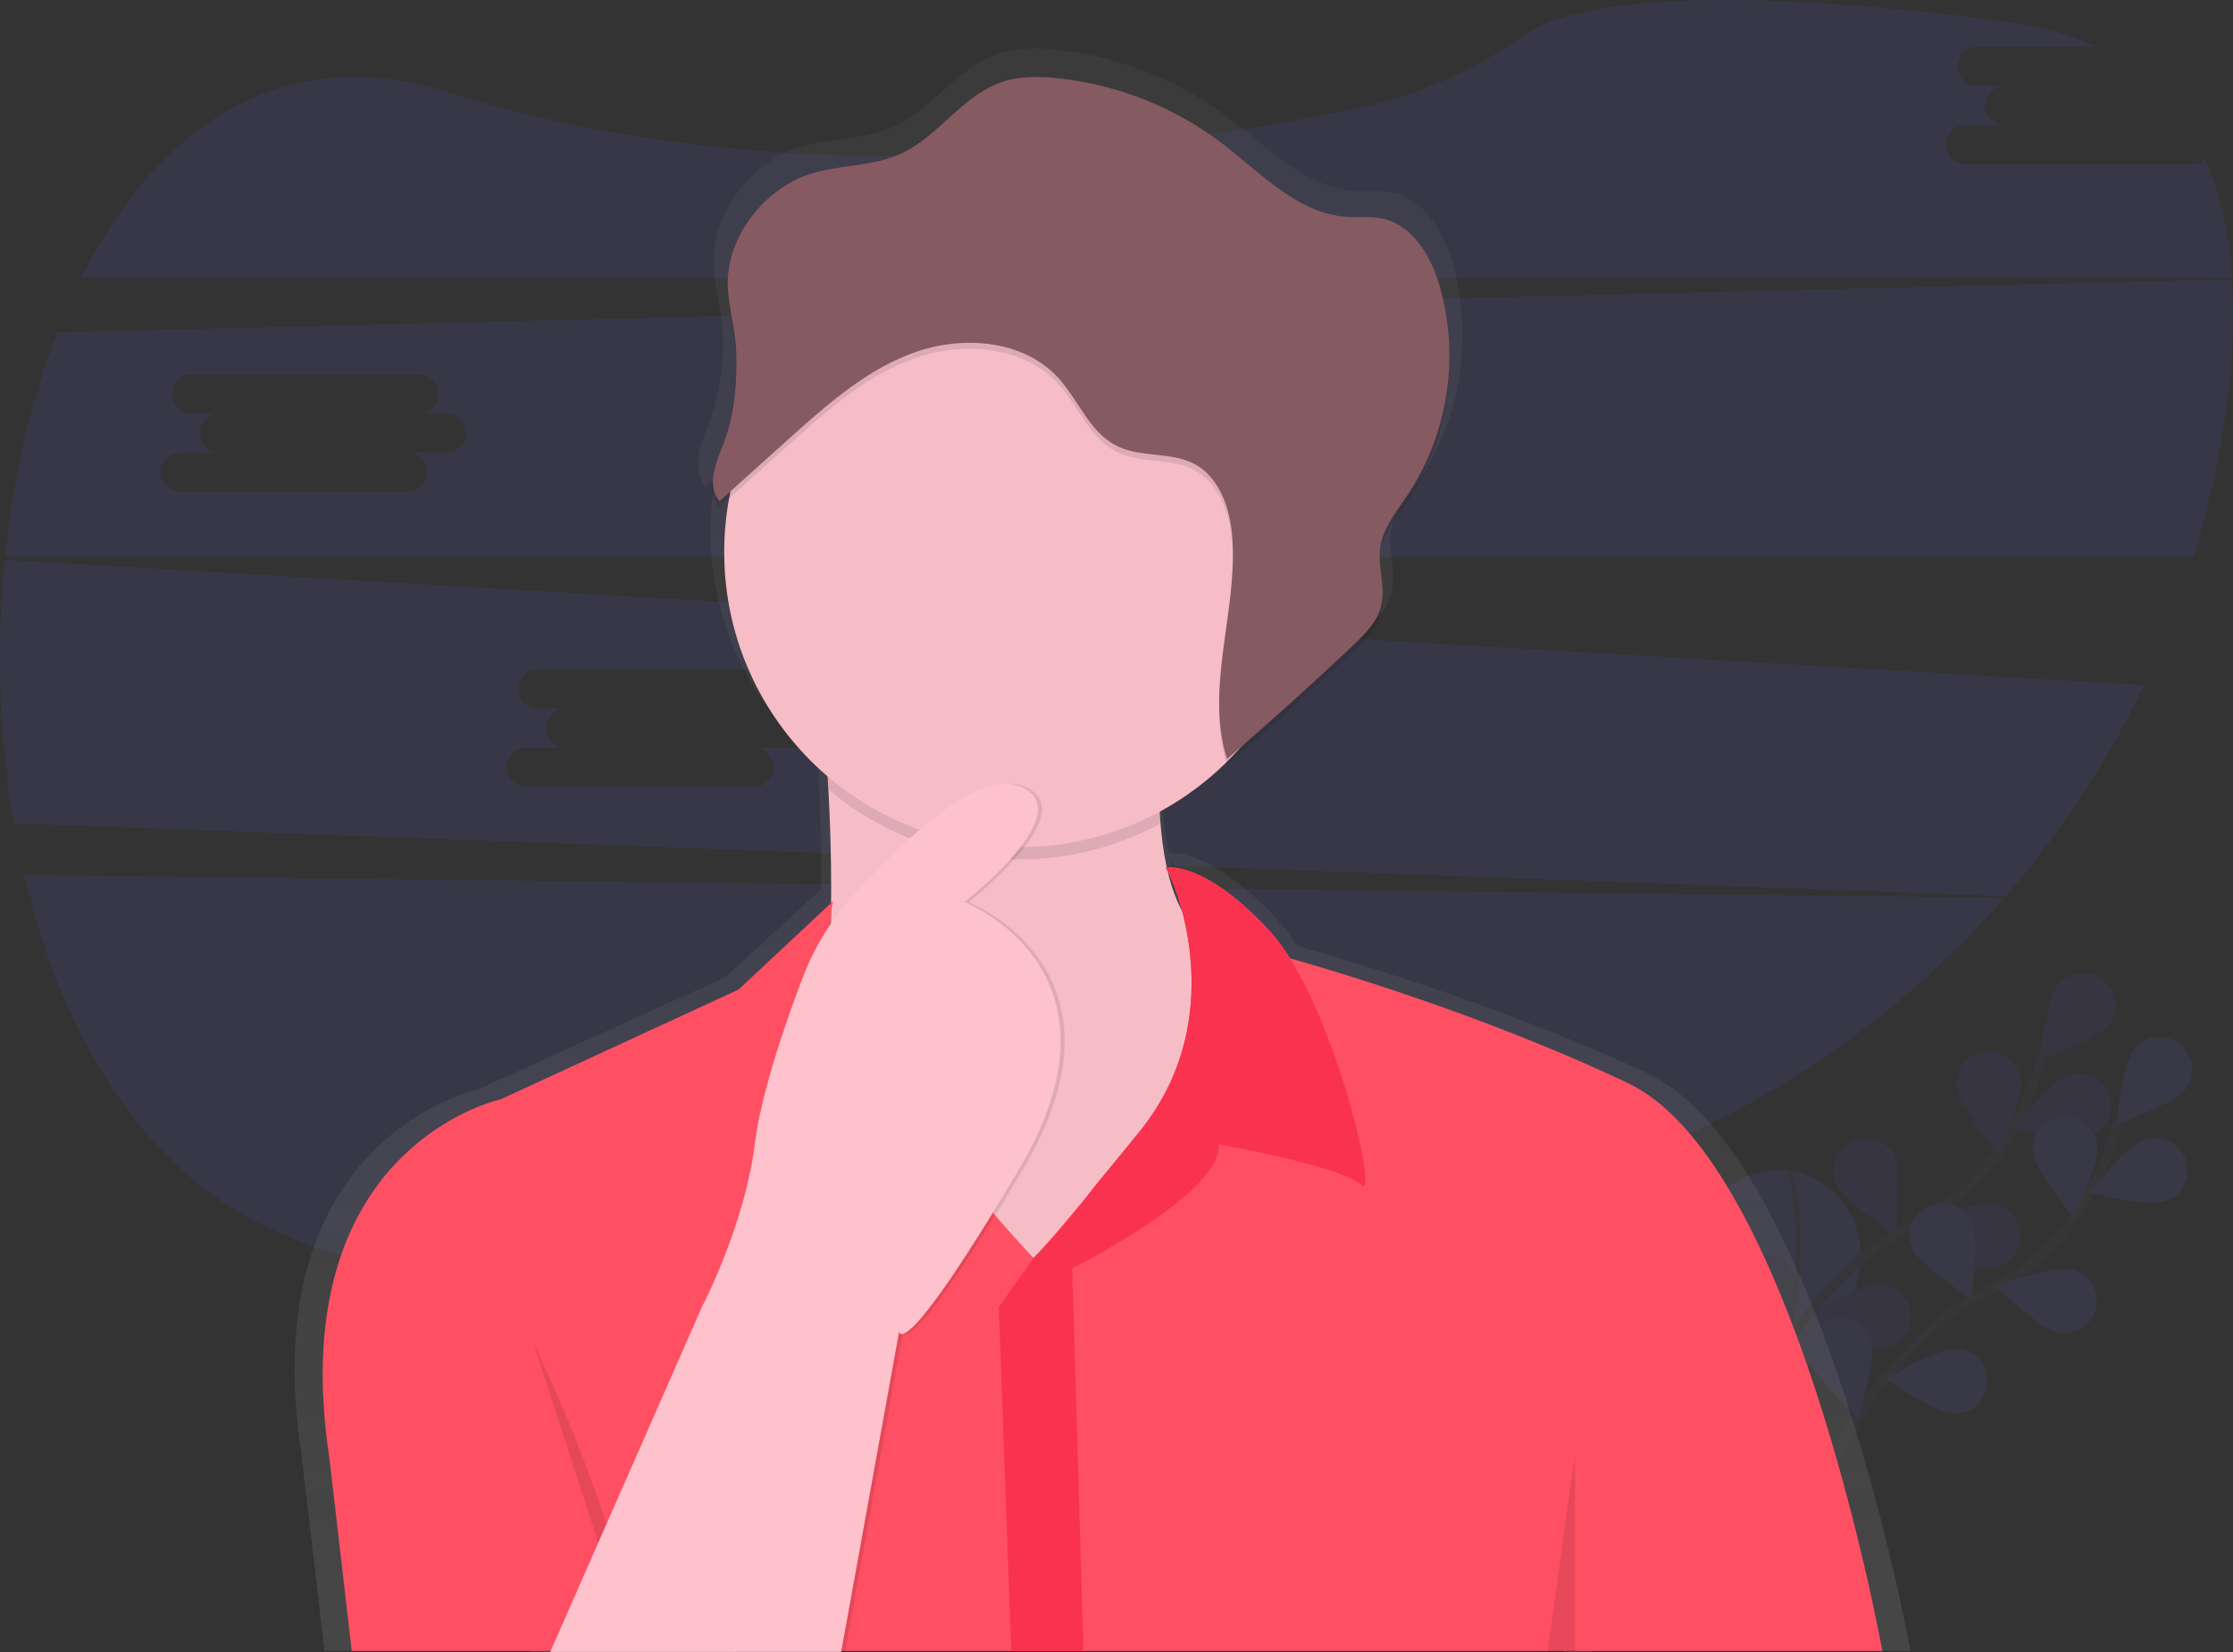 <svg xmlns="http://www.w3.org/2000/svg" xmlns:xlink="http://www.w3.org/1999/xlink" viewBox="0 0 482.91 357.35"><rect x="0" y="0" width="482.91" height="357.35" fill="#333333" stroke="none"/><defs><style>.cls-1,.cls-10,.cls-6{opacity:0.1;}.cls-2,.cls-6{fill:#6c63ff;}.cls-3,.cls-4{fill:none;stroke:#535461;stroke-miterlimit:10;}.cls-4{stroke-width:2px;}.cls-5{opacity:0.25;}.cls-10,.cls-12,.cls-13,.cls-5,.cls-6,.cls-9{isolation:isolate;}.cls-7{fill:url(#linear-gradient);}.cls-8{fill:#fdc2cc;}.cls-9{opacity:0.03;}.cls-11{fill:#ff5063;}.cls-12{fill:#f9324f;}.cls-13{fill:#fff;opacity:0.15;}.cls-14{fill:#865a61;}</style><linearGradient id="linear-gradient" x1="289.89" y1="2232.1" x2="289.89" y2="2578.95" gradientTransform="matrix(1, 0, 0, -1, -51.45, 2589.45)" gradientUnits="userSpaceOnUse"><stop offset="0" stop-color="gray" stop-opacity="0.25"/><stop offset="0.54" stop-color="gray" stop-opacity="0.12"/><stop offset="1" stop-color="gray" stop-opacity="0.1"/></linearGradient></defs><title>Asset 1</title><g id="Layer_2" data-name="Layer 2"><g id="Layer_1-2" data-name="Layer 1"><g id="_06-28" data-name="06-28"><g class="cls-1"><path class="cls-2" d="M386.67,253.17s-34.47-4.48-8.76,51.32c0,0,23.43-10,24.36-32.69a18,18,0,0,0-15.11-18.56Z"/><path class="cls-3" d="M387.18,253.09s7.8,31.11-9.24,51.41"/><path class="cls-4" d="M377.47,307.37s12.41-30.59,35.59-41.94a50,50,0,0,0,22.72-22.05,84.13,84.13,0,0,0,5.69-14.29"/><path class="cls-2" d="M456,221.85c-2.42,3-14.92,7.48-14.92,7.48s1.51-13.21,3.92-16.22a7,7,0,1,1,11,8.75Z"/><path class="cls-2" d="M451.74,245.91c-3.68,1.24-16.59-1.84-16.59-1.84s8.43-10.25,12.11-11.48a7,7,0,1,1,4.48,13.32Z"/><path class="cls-2" d="M428.48,274.35c-3.8-.79-13.39-10-13.39-10s12.45-4.59,16.25-3.8a7,7,0,0,1-2.86,13.76Z"/><path class="cls-2" d="M406,291.9c-3.88-.14-14.88-7.55-14.88-7.55s11.5-6.64,15.38-6.5a7,7,0,0,1-.49,14Z"/><path class="cls-2" d="M423.14,235.45c.5,3.85,8.9,14.12,8.9,14.12s5.53-12.06,5-15.91a7,7,0,1,0-13.94,1.8Z"/><path class="cls-2" d="M397.15,256.34c1.62,3.52,12.72,10.81,12.72,10.81s1.67-13.17,0-16.69a7,7,0,1,0-12.76,5.89Z"/><path class="cls-2" d="M374.66,280.08c1,3.75,10.71,12.8,10.71,12.8s3.87-12.69,2.87-16.44a7,7,0,1,0-13.57,3.64Z"/><path class="cls-5" d="M456,221.85c-2.42,3-14.92,7.48-14.92,7.48s1.51-13.21,3.92-16.22a7,7,0,1,1,11,8.75Z"/><path class="cls-5" d="M451.74,245.91c-3.68,1.24-16.59-1.84-16.59-1.84s8.43-10.25,12.11-11.48a7,7,0,1,1,4.48,13.32Z"/><path class="cls-5" d="M428.48,274.35c-3.8-.79-13.39-10-13.39-10s12.45-4.59,16.25-3.8a7,7,0,0,1-2.86,13.76Z"/><path class="cls-5" d="M406,291.9c-3.88-.14-14.88-7.55-14.88-7.55s11.5-6.64,15.38-6.5a7,7,0,0,1-.49,14Z"/><path class="cls-5" d="M423.14,235.45c.5,3.85,8.9,14.12,8.9,14.12s5.53-12.06,5-15.91a7,7,0,1,0-13.94,1.8Z"/><path class="cls-5" d="M397.15,256.34c1.62,3.52,12.72,10.81,12.72,10.81s1.67-13.17,0-16.69a7,7,0,1,0-12.76,5.89Z"/><path class="cls-5" d="M374.66,280.08c1,3.75,10.71,12.8,10.71,12.8s3.87-12.69,2.87-16.44a7,7,0,1,0-13.57,3.64Z"/><path class="cls-4" d="M394,321.29s12.41-30.59,35.59-41.94a50,50,0,0,0,22.7-22.06A84.13,84.13,0,0,0,458,243"/><path class="cls-2" d="M472.55,235.76c-2.42,3-14.92,7.48-14.92,7.48S459.13,230,461.55,227a7,7,0,0,1,11,8.75Z"/><path class="cls-2" d="M468.26,259.82c-3.68,1.24-16.59-1.84-16.59-1.84s8.43-10.25,12.11-11.48a7,7,0,0,1,4.48,13.32Z"/><path class="cls-2" d="M445,288.28c-3.8-.79-13.39-10-13.39-10s12.45-4.59,16.25-3.8A7,7,0,0,1,445,288.27Z"/><path class="cls-2" d="M422.54,305.81c-3.88-.14-14.88-7.55-14.88-7.55s11.5-6.63,15.38-6.49a7,7,0,0,1-.49,14Z"/><path class="cls-2" d="M439.66,249.38c.5,3.85,8.9,14.12,8.9,14.12s5.53-12.06,5-15.91a7,7,0,1,0-13.94,1.8Z"/><path class="cls-2" d="M413.66,270.23c1.62,3.52,12.72,10.81,12.72,10.81s1.67-13.17,0-16.69a7,7,0,0,0-12.76,5.89Z"/><path class="cls-2" d="M391.18,294c1,3.75,10.71,12.8,10.71,12.8s3.87-12.69,2.87-16.44A7,7,0,0,0,391.18,294Z"/></g><path class="cls-6" d="M5.22,189.27C12.86,221.93,29,250.16,54.6,263.85c53.13,28.44,172.95,13.77,262.37-3.08a204.77,204.77,0,0,0,116.44-66.55Z"/><path class="cls-6" d="M474.15,35.53H425.09a4.24,4.24,0,1,1,0-8.48h8.48a4.24,4.24,0,1,1,0-8.48h-6.06a4.24,4.24,0,1,1,0-8.48h25.61a67.76,67.76,0,0,0-20-5.51c-69.83-9-94.76-3-103.55,3.08A97.79,97.79,0,0,1,293.7,23.39C250.61,32.27,170,43,97,20,60.72,8.52,33.74,27.85,17.57,60.14h465.1a75.78,75.78,0,0,0-5.76-25.64A4.22,4.22,0,0,1,474.15,35.53Z"/><path class="cls-6" d="M1.05,121.1a216.15,216.15,0,0,0,1.91,57l430.78,15.75a202.48,202.48,0,0,0,29.93-45.65Zm170.38,40.65H163a4.24,4.24,0,0,1,0,8.48H113.89a4.24,4.24,0,1,1,0-8.48h8.48a4.24,4.24,0,1,1,0-8.48h-6.06a4.24,4.24,0,1,1,0-8.48h49.07a4.24,4.24,0,0,1,0,8.48h6.06a4.24,4.24,0,0,1,0,8.48Z"/><path class="cls-6" d="M482.69,60.44,12.38,71.88A187.91,187.91,0,0,0,1.13,120.44H474.45a200.92,200.92,0,0,0,6.84-31A146.68,146.68,0,0,0,482.69,60.44ZM96.61,97.92H88.12a4.24,4.24,0,0,1,0,8.48H39.06a4.24,4.24,0,1,1,0-8.48h8.48a4.24,4.24,0,0,1,0-8.48H41.48a4.24,4.24,0,0,1,0-8.48H90.55a4.24,4.24,0,1,1,0,8.48h6.06a4.24,4.24,0,1,1,0,8.48Z"/><path class="cls-7" d="M413.18,357.12s-19.61-107.58-57-125c-31.69-14.8-66-24.78-75.71-27.49a42.08,42.08,0,0,0-5-6.55c-13.32-13.9-21.32-13.65-22.62-13.47a67.71,67.71,0,0,1-1.32-8.36c0-.44-.08-.85-.11-1.29l.11-.06q-.12-1.25-.21-2.57a66.29,66.29,0,0,0,14.87-10.83c.06.19.11.38.17.57q14.4-12.17,28.2-25c2.64-2.47,5.41-5.15,6.31-8.63a12.67,12.67,0,0,0,.33-3.66c.12-2.64-.51-5.34-.61-8a9.18,9.18,0,0,1,.11-1.27c.62-4.38,3.66-8,6.16-11.65a54.94,54.94,0,0,0,9.34-31.45A53.26,53.26,0,0,0,314,56.5C312,50,308,43.12,301.21,41.69c-2.61-.55-5.33-.21-8-.38-11-.7-19.31-9.68-28.12-16.26A74.22,74.22,0,0,0,228.3,10.77a29.48,29.48,0,0,0-12.41.85C207,14.58,201.6,23.71,193,27.47c-6.33,2.79-13.65,2.34-20.25,4.43C163,35,154.63,45.1,154.41,55.46V56.8c-.11,5.23,1.76,10.56,1.91,15.92q0,.73,0,1.46a47.91,47.91,0,0,1-2.85,17c-1.14,2.93-2.6,6.32-2.36,9.24a6.19,6.19,0,0,0,1.46,4.84l2.13-1.88a64.29,64.29,0,0,0,22.12,61.11q.12,2,.24,4.23c.33,6.52.6,14.71.52,23.62l-20.76,19.08-53.37,24.21S54.67,246,65.18,314.55l5,42.57h44.56l-.1.22h66.14l0-.22H338.18l0,.22h6.16v-.22Zm-160-171.46a45.74,45.74,0,0,1,3.17,8.72,35.7,35.7,0,0,1-3.42-9.19l.07.12Zm-75.63,8.8q0,1.26,0,2.54l-.11.15a21.57,21.57,0,0,1,.15-2.71Z"/><path class="cls-8" d="M270.62,205.26l-8.8,84.07-47.1,15s-61.18-11.44-45.34-44.46c11.27-23.48,11-65.45,9.84-87.72-.44-9-1-14.84-1-14.84s80.11-70,73.51-7c-1.28,12.19-1.35,21.72-.64,29.17C254,210.41,270.62,205.26,270.62,205.26Z"/><path class="cls-9" d="M270.62,205.26l-8.8,84.07-47.1,15s-61.18-11.44-45.34-44.46c11.27-23.48,11-65.45,9.84-87.72-.44-9-1-14.84-1-14.84s80.11-70,73.51-7c-1.28,12.19-1.35,21.72-.64,29.17C254,210.41,270.62,205.26,270.62,205.26Z"/><path class="cls-10" d="M251.69,148.92c-1.28,12.19-1.35,21.72-.64,29.17a63.86,63.86,0,0,1-71.83-7.28c-.44-9-1-14.84-1-14.84S258.29,86,251.69,148.92Z"/><circle class="cls-8" cx="220.44" cy="119.43" r="63.82"/><circle class="cls-9" cx="220.44" cy="119.43" r="63.82"/><path class="cls-11" d="M407.07,357.12h-331L71.22,315.3c-10.12-67.35,37-77.47,37-77.47l51.5-23.77,20.47-19.15c-6.6,25.09,43.36,77.25,43.36,77.25h0a11.83,11.83,0,0,0,.91-.95c1.35-1.47,4.56-5.15,12.1-14.28,2.69-3.27,5.95-7.24,9.86-12.05,18.84-23.15,9.17-50.51,6.29-56.17l-.18-.35-.26-.48h0l-.07-.12,0-.09,24.21,18.93s.93.25,2.64.73c9.42,2.64,42.51,12.46,73.07,27C388.14,251.48,407.07,357.12,407.07,357.12Z"/><path class="cls-11" d="M294.39,256.32c-4-4-30.81-8.8-30.81-8.8.88,10.56-31.69,26.85-31.69,26.85l2.42,82.75H218.69L216,282.73l7.48-10.56h0l.91-.95a145.26,145.26,0,0,0,12.1-14.28c2.69-3.27,5.95-7.24,9.86-12.05,18.84-23.15,9.17-50.51,6.29-56.17l-.18-.35c-.11-.21-.19-.37-.26-.48h0l-.07-.12,0-.09h0s7.92-1.76,22,13.21a41.27,41.27,0,0,1,4.84,6.45C290.43,225.71,297.88,259.81,294.39,256.32Z"/><path class="cls-12" d="M294.39,256.32c-4-4-30.81-8.8-30.81-8.8.88,10.56-31.69,26.85-31.69,26.85l2.42,82.75H218.69L216,282.73l7.48-10.56h0l.91-.95a145.26,145.26,0,0,0,12.1-14.28c2.69-3.27,5.95-7.24,9.86-12.05,18.84-23.15,9.17-50.51,6.29-56.17l-.18-.35c-.11-.21-.19-.37-.26-.48h0l-.07-.12,0-.09h0s7.92-1.76,22,13.21a41.27,41.27,0,0,1,4.84,6.45C290.43,225.71,297.88,259.81,294.39,256.32Z"/><path class="cls-10" d="M115.24,290.21s20.69,42.26,21.79,67.13"/><polygon class="cls-10" points="340.61 314.43 334.66 357.34 340.61 357.34 340.61 314.43"/><path class="cls-10" d="M119.86,357.34l32.79-74.61s9.24-17.61,11.44-35.21,14.09-45.34,14.09-45.34,29.49-37.41,43.14-32.13-11.88,25.09-11.88,25.09,37.41,14.53,11.88,57.66-26,35.21-26,35.21l-12.54,69.33Z"/><path class="cls-8" d="M119,357.34l32.79-74.61s9.24-17.61,11.44-35.21c1.4-11.19,6.71-26.48,10.4-36.13a55.4,55.4,0,0,1,10.44-17.17c9.53-10.67,26.85-27.88,36.38-24.18,13.65,5.28-11.88,25.09-11.88,25.09s37.41,14.53,11.88,57.66-26,35.21-26,35.21l-12.54,69.33Z"/><circle class="cls-13" cx="240.03" cy="83.56" r="1.32"/><circle class="cls-13" cx="233.86" cy="86.2" r="1.32"/><path class="cls-10" d="M175.1,39c6.37-2.06,13.44-1.62,19.55-4.35,8.26-3.71,13.47-12.68,22-15.58,3.82-1.29,8-1.25,12-.83a70.9,70.9,0,0,1,35.5,14c8.5,6.47,16.48,15.28,27.13,16,2.57.17,5.19-.17,7.72.37,6.53,1.4,10.45,8.13,12.32,14.53a54.7,54.7,0,0,1-6.89,45.16c-2.41,3.61-5.35,7.14-5.95,11.44s1.21,8.59.17,12.72c-.88,3.42-3.52,6.05-6.09,8.48q-13.32,12.59-27.22,24.54c-4.82-15.3,2.25-31.78,1.15-47.78-.44-6.23-2.64-13-8.14-16-5.15-2.75-11.72-1.32-16.93-4-5.81-2.93-8.2-9.86-12.59-14.66-7.48-8.19-20.47-9.24-30.94-5.55s-19,11.3-27.29,18.72l-15,13.49c-2.94-3.31-.71-8.39.88-12.53,2.37-6.2,2.89-12.89,2.73-19.47-.13-5.28-1.95-10.5-1.84-15.64C157.57,52,165.61,42.07,175.1,39Z"/><path class="cls-14" d="M175.1,37.68c6.37-2.06,13.44-1.62,19.55-4.35,8.26-3.71,13.47-12.68,22-15.58,3.82-1.29,8-1.25,12-.83a70.9,70.9,0,0,1,35.5,14c8.5,6.47,16.48,15.28,27.13,16,2.57.17,5.19-.17,7.72.37,6.53,1.4,10.45,8.13,12.32,14.53A54.7,54.7,0,0,1,304.45,107c-2.41,3.61-5.35,7.14-5.95,11.44s1.21,8.59.17,12.72c-.88,3.42-3.52,6.05-6.09,8.48q-13.32,12.59-27.22,24.54c-4.82-15.3,2.25-31.78,1.15-47.78-.44-6.23-2.64-13-8.14-16-5.15-2.75-11.72-1.32-16.93-4-5.81-2.93-8.2-9.86-12.59-14.66-7.48-8.19-20.47-9.24-30.94-5.55s-19,11.3-27.29,18.72l-15,13.49c-2.94-3.31-.71-8.39.88-12.53,2.37-6.2,2.89-12.89,2.73-19.47-.13-5.28-1.95-10.5-1.84-15.64C157.57,50.66,165.61,40.75,175.1,37.68Z"/></g></g></g></svg>